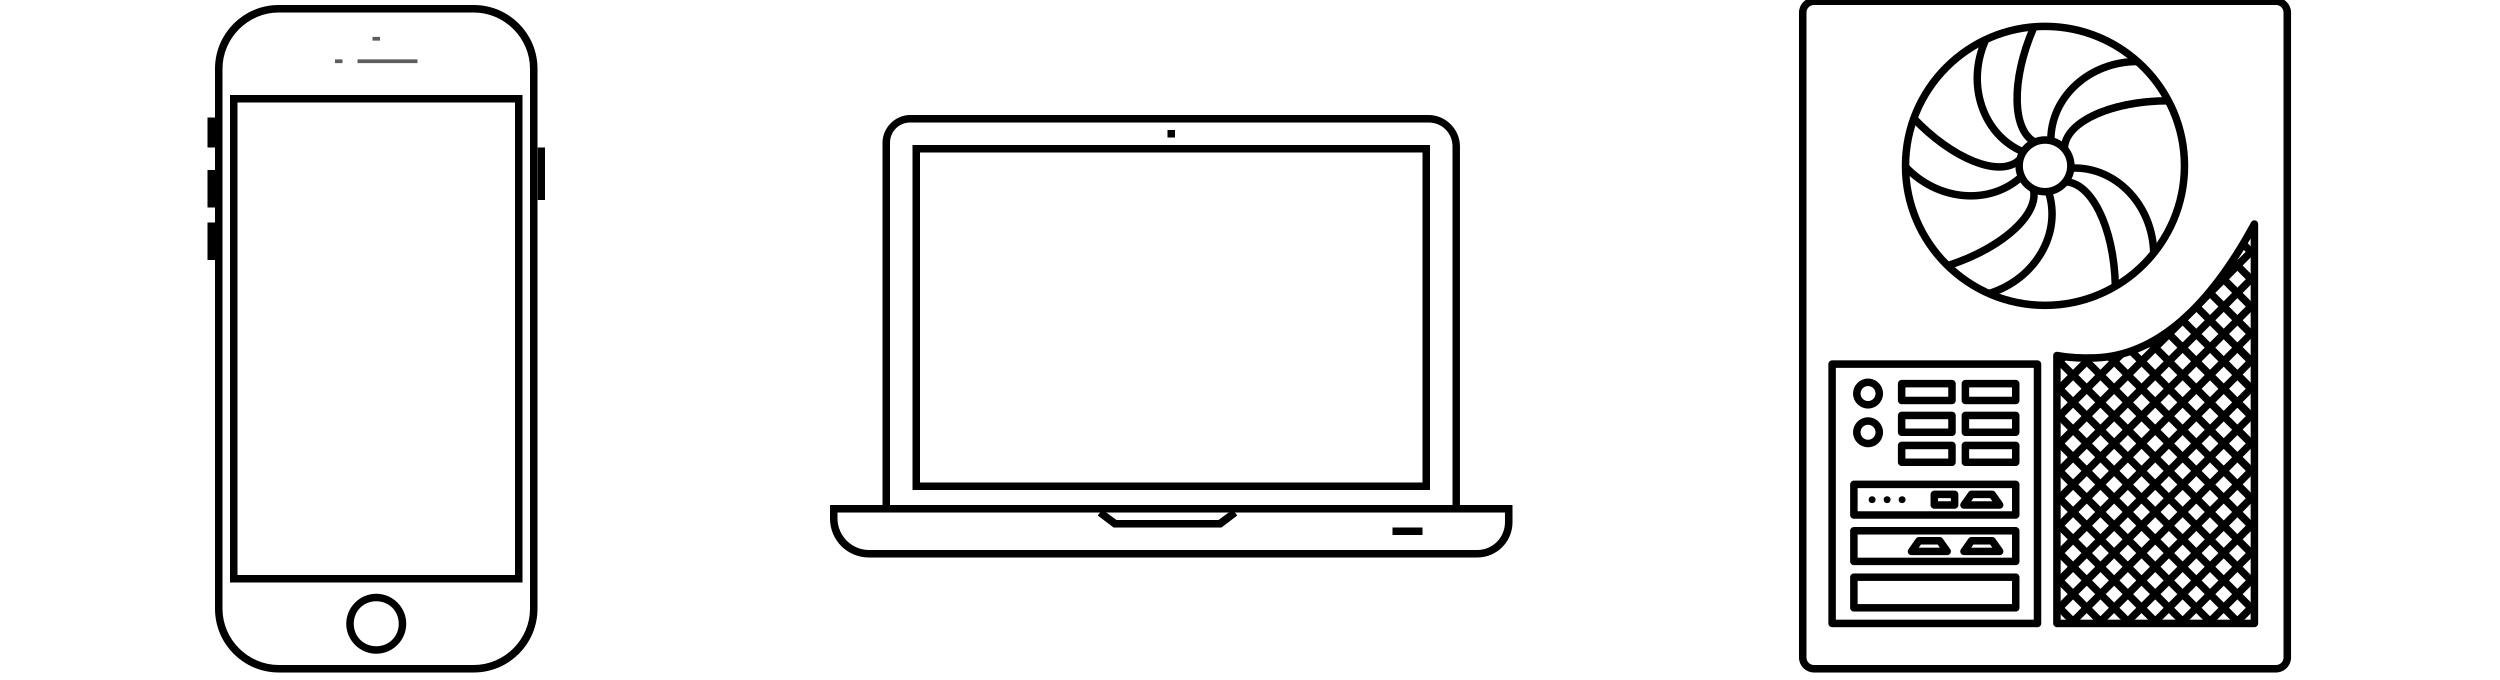 <?xml version="1.0" encoding="UTF-8" standalone="no"?>
<svg width="500px" height="136px" viewBox="0 0 500 136" version="1.1" xmlns="http://www.w3.org/2000/svg" xmlns:xlink="http://www.w3.org/1999/xlink">
    <!-- Generator: Sketch 3.7.2 (28276) - http://www.bohemiancoding.com/sketch -->
    <title>Iconography</title>
    <desc>Created with Sketch.</desc>
    <defs></defs>
    <g id="May-1st-Reboot-Final" stroke="none" stroke-width="1" fill="none" fill-rule="evenodd">
        <g id="Iconography">
            <g id="Iconography-Copy" transform="translate(41, -1)">
                <g id="Page-1" transform="translate(0, 1)">
                    <polygon id="Fill-1" fill="#000000" points="0.5 29.5 2 29.5 2 23.5 0.5 23.5"></polygon>
                    <polygon id="Fill-2" fill="#000000" points="0.5 41.5 2 41.5 2 34 0.5 34"></polygon>
                    <polygon id="Fill-3" fill="#000000" points="0.5 52 2 52 2 44.5 0.5 44.5"></polygon>
                    <path d="M34.25,130.75 C30.954,130.75 28.25,128.046 28.25,124.75 C28.25,121.454 30.954,118.75 34.25,118.75 C37.546,118.75 40.25,121.454 40.25,124.75 C40.25,128.046 37.546,130.75 34.25,130.75 L34.25,130.75 Z M34.25,120.25 C31.704,120.25 29.75,122.204 29.75,124.75 C29.75,127.296 31.704,129.25 34.25,129.25 C36.796,129.25 38.75,127.296 38.75,124.75 C38.75,122.204 36.796,120.25 34.25,120.25 L34.25,120.25 Z" id="Fill-4" fill="#000000"></path>
                    <path d="M53.75,134.5 L14.75,134.5 C7.704,134.5 2,128.796 2,121.75 L2,13.75 C2,6.704 7.704,1 14.75,1 L53.75,1 C60.796,1 66.5,6.704 66.5,13.75 L66.5,121.75 C66.5,128.796 60.796,134.5 53.75,134.5 L53.75,134.5 Z M14.75,2.5 C8.602,2.5 3.5,7.602 3.5,13.75 L3.5,121.75 C3.5,127.898 8.602,133 14.75,133 L53.75,133 C59.898,133 65,127.898 65,121.75 L65,13.75 C65,7.602 59.898,2.5 53.75,2.5 L14.75,2.5 Z" id="Fill-5" fill="#000000"></path>
                    <path d="M63.5,116.5 L5,116.5 L5,19 L63.5,19 L63.5,116.5 Z M6.5,115 L62,115 L62,20.5 L6.5,20.5 L6.5,115 Z" id="Fill-6" fill="#000000"></path>
                    <g id="Group-9" transform="translate(30, 12)">
                        <path d="M0.5,0.25 L12.5,0.25" id="Fill-7" fill="#000000"></path>
                        <path d="M0.5,0.25 L12.5,0.25" id="Stroke-8" stroke="#5D5D5D" stroke-width="0.75"></path>
                    </g>
                    <g id="Group-12" transform="translate(26, 12)">
                        <path d="M1.5,0.25 L0,0.25" id="Fill-10" fill="#000000"></path>
                        <path d="M1.5,0.25 L0,0.25" id="Stroke-11" stroke="#5D5D5D" stroke-width="0.75"></path>
                    </g>
                    <g id="Group-15" transform="translate(32, 6)">
                        <path d="M3,1.75 L1.5,1.75" id="Fill-13" fill="#000000"></path>
                        <path d="M3,1.75 L1.5,1.75" id="Stroke-14" stroke="#5D5D5D" stroke-width="0.75"></path>
                    </g>
                    <polygon id="Fill-16" fill="#000000" points="66.5 40 68 40 68 29.5 66.5 29.5"></polygon>
                </g>
                <g id="Page-1" transform="translate(125, 23)" fill="#000000">
                    <path d="M126,79 L124.5,79 L124.5,7.296 C124.5,4.594 122.398,2.5 119.704,2.5 L16.046,2.5 C13.796,2.5 12,4.296 12,6.546 L12,79 L10.5,79 L10.5,6.546 C10.5,3.546 13.046,1 16.046,1 L119.696,1 C123.148,1 125.992,3.852 125.992,7.296 L125.992,79 L126,79 Z" id="Fill-1"></path>
                    <path d="M129.454,89.5 L7.796,89.5 C3.454,89.5 0,86.046 0,81.704 L0,79 L136.5,79 L136.5,82.454 C136.5,86.352 133.352,89.5 129.454,89.5 L129.454,89.5 Z M1.5,80.5 L1.5,81.704 C1.5,85.148 4.352,88 7.796,88 L129.446,88 C132.594,88 134.992,85.454 134.992,82.454 L134.992,80.5 L1.5,80.5 Z" id="Fill-2"></path>
                    <path d="M120,76 L16.5,76 L16.5,7 L120,7 L120,76 Z M18,74.5 L118.5,74.5 L118.5,8.5 L18,8.5 L18,74.5 Z" id="Fill-3"></path>
                    <polygon id="Fill-4" points="67.5 5.5 69 5.5 69 4 67.5 4"></polygon>
                    <polygon id="Fill-5" points="112.5 85 118.5 85 118.5 83.5 112.5 83.5"></polygon>
                    <polygon id="Fill-6" points="78.296 83.5 56.704 83.5 53.546 81.102 54.454 79.898 57.296 82 77.704 82 80.546 79.898 81.454 81.102"></polygon>
                </g>
                <g id="Page-1" transform="translate(318, 0)" fill="#000000">
                    <path d="M96.204,2 C97.032,2 97.704,2.672 97.704,3.5 L97.704,132.5 C97.704,133.328 97.032,134 96.204,134 L3.796,134 C2.968,134 2.296,133.328 2.296,132.5 L2.296,3.5 C2.296,2.672 2.968,2 3.796,2 L96.204,2 L96.204,2 Z M96.204,0.5 L3.796,0.5 C2.14,0.5 0.796,1.844 0.796,3.5 L0.796,132.5 C0.796,134.156 2.14,135.5 3.796,135.5 L96.21,135.5 C97.868,135.5 99.21,134.156 99.21,132.5 L99.21,3.5 C99.204,1.844 97.86,0.5 96.204,0.5 L96.204,0.5 Z" id="Fill-1"></path>
                    <path d="M48.5,126.438 L7.422,126.438 C7.008,126.438 6.672,126.102 6.672,125.688 L6.672,73.82 C6.672,73.406 7.008,73.07 7.422,73.07 L48.5,73.07 C48.914,73.07 49.25,73.406 49.25,73.82 L49.25,125.688 C49.25,126.102 48.914,126.438 48.5,126.438 L48.5,126.438 Z M8.172,124.938 L47.75,124.938 L47.75,74.57 L8.172,74.57 L8.172,124.938 Z" id="Fill-3"></path>
                    <path d="M44.148,81.844 L34.078,81.844 C33.664,81.844 33.328,81.508 33.328,81.094 L33.328,77.726 C33.328,77.312 33.664,76.976 34.078,76.976 L44.148,76.976 C44.562,76.976 44.898,77.312 44.898,77.726 L44.898,81.094 C44.898,81.508 44.562,81.844 44.148,81.844 L44.148,81.844 Z M34.828,80.344 L43.398,80.344 L43.398,78.476 L34.828,78.476 L34.828,80.344 Z" id="Fill-4"></path>
                    <path d="M31.398,81.844 L21.328,81.844 C20.914,81.844 20.578,81.508 20.578,81.094 L20.578,77.726 C20.578,77.312 20.914,76.976 21.328,76.976 L31.398,76.976 C31.812,76.976 32.148,77.312 32.148,77.726 L32.148,81.094 C32.148,81.508 31.812,81.844 31.398,81.844 L31.398,81.844 Z M22.078,80.344 L30.648,80.344 L30.648,78.476 L22.078,78.476 L22.078,80.344 Z" id="Fill-5"></path>
                    <path d="M44.148,88.204 L34.078,88.204 C33.664,88.204 33.328,87.868 33.328,87.454 L33.328,84.086 C33.328,83.672 33.664,83.336 34.078,83.336 L44.148,83.336 C44.562,83.336 44.898,83.672 44.898,84.086 L44.898,87.454 C44.898,87.868 44.562,88.204 44.148,88.204 L44.148,88.204 Z M34.828,86.704 L43.398,86.704 L43.398,84.836 L34.828,84.836 L34.828,86.704 Z" id="Fill-6"></path>
                    <path d="M31.398,88.204 L21.328,88.204 C20.914,88.204 20.578,87.868 20.578,87.454 L20.578,84.086 C20.578,83.672 20.914,83.336 21.328,83.336 L31.398,83.336 C31.812,83.336 32.148,83.672 32.148,84.086 L32.148,87.454 C32.148,87.868 31.812,88.204 31.398,88.204 L31.398,88.204 Z M22.078,86.704 L30.648,86.704 L30.648,84.836 L22.078,84.836 L22.078,86.704 Z" id="Fill-7"></path>
                    <path d="M44.148,94.204 L34.078,94.204 C33.664,94.204 33.328,93.868 33.328,93.454 L33.328,90.086 C33.328,89.672 33.664,89.336 34.078,89.336 L44.148,89.336 C44.562,89.336 44.898,89.672 44.898,90.086 L44.898,93.454 C44.898,93.868 44.562,94.204 44.148,94.204 L44.148,94.204 Z M34.828,92.704 L43.398,92.704 L43.398,90.836 L34.828,90.836 L34.828,92.704 Z" id="Fill-8"></path>
                    <path d="M31.398,94.204 L21.328,94.204 C20.914,94.204 20.578,93.868 20.578,93.454 L20.578,90.086 C20.578,89.672 20.914,89.336 21.328,89.336 L31.398,89.336 C31.812,89.336 32.148,89.672 32.148,90.086 L32.148,93.454 C32.148,93.868 31.812,94.204 31.398,94.204 L31.398,94.204 Z M22.078,92.704 L30.648,92.704 L30.648,90.836 L22.078,90.836 L22.078,92.704 Z" id="Fill-9"></path>
                    <path d="M14.61,82.71 C12.954,82.71 11.61,81.368 11.61,79.71 C11.61,78.054 12.954,76.71 14.61,76.71 C16.266,76.71 17.61,78.054 17.61,79.71 C17.61,81.368 16.266,82.71 14.61,82.71 L14.61,82.71 Z M14.61,78.21 C13.782,78.21 13.11,78.882 13.11,79.71 C13.11,80.54 13.782,81.21 14.61,81.21 C15.438,81.21 16.11,80.54 16.11,79.71 C16.11,78.882 15.438,78.21 14.61,78.21 L14.61,78.21 Z" id="Fill-10"></path>
                    <path d="M14.61,90.454 C12.954,90.454 11.61,89.11 11.61,87.454 C11.61,85.796 12.954,84.454 14.61,84.454 C16.266,84.454 17.61,85.796 17.61,87.454 C17.61,89.11 16.266,90.454 14.61,90.454 L14.61,90.454 Z M14.61,85.954 C13.782,85.954 13.11,86.624 13.11,87.454 C13.11,88.282 13.782,88.954 14.61,88.954 C15.438,88.954 16.11,88.282 16.11,87.454 C16.11,86.624 15.438,85.954 14.61,85.954 L14.61,85.954 Z" id="Fill-11"></path>
                    <path d="M44.148,104.75 L11.774,104.75 C11.36,104.75 11.024,104.414 11.024,104 L11.024,97.876 C11.024,97.46 11.36,97.124 11.774,97.124 L44.148,97.124 C44.562,97.124 44.898,97.46 44.898,97.876 L44.898,104 C44.898,104.414 44.562,104.75 44.148,104.75 L44.148,104.75 Z M12.524,103.25 L43.398,103.25 L43.398,98.624 L12.524,98.624 L12.524,103.25 Z" id="Fill-12"></path>
                    <path d="M40.922,102.75 L33.796,102.75 C33.516,102.75 33.258,102.594 33.132,102.344 C33,102.094 33.024,101.796 33.188,101.562 L34.688,99.438 C34.828,99.234 35.054,99.118 35.304,99.118 L39.43,99.118 C39.672,99.118 39.898,99.234 40.046,99.438 L41.546,101.562 C41.71,101.79 41.726,102.094 41.602,102.344 C41.46,102.594 41.204,102.75 40.922,102.75 L40.922,102.75 Z M35.242,101.25 L39.468,101.25 L39.032,100.624 L35.688,100.624 L35.242,101.25 Z" id="Fill-13"></path>
                    <path d="M44.148,114.032 L11.774,114.032 C11.36,114.032 11.024,113.696 11.024,113.282 L11.024,107.156 C11.024,106.742 11.36,106.406 11.774,106.406 L44.148,106.406 C44.562,106.406 44.898,106.742 44.898,107.156 L44.898,113.282 C44.898,113.696 44.562,114.032 44.148,114.032 L44.148,114.032 Z M12.524,112.532 L43.398,112.532 L43.398,107.906 L12.524,107.906 L12.524,112.532 Z" id="Fill-14"></path>
                    <path d="M44.148,123.312 L11.774,123.312 C11.36,123.312 11.024,122.976 11.024,122.562 L11.024,116.438 C11.024,116.024 11.36,115.688 11.774,115.688 L44.148,115.688 C44.562,115.688 44.898,116.024 44.898,116.438 L44.898,122.562 C44.898,122.976 44.562,123.312 44.148,123.312 L44.148,123.312 Z M12.524,121.812 L43.398,121.812 L43.398,117.188 L12.524,117.188 L12.524,121.812 Z" id="Fill-15"></path>
                    <path d="M40.922,112.032 L33.796,112.032 C33.516,112.032 33.258,111.876 33.132,111.624 C33,111.376 33.024,111.078 33.188,110.844 L34.688,108.718 C34.828,108.516 35.054,108.398 35.304,108.398 L39.43,108.398 C39.672,108.398 39.898,108.516 40.046,108.718 L41.546,110.844 C41.71,111.07 41.726,111.376 41.602,111.624 C41.46,111.876 41.204,112.032 40.922,112.032 L40.922,112.032 Z M35.242,110.532 L39.468,110.532 L39.032,109.906 L35.688,109.906 L35.242,110.532 Z" id="Fill-16"></path>
                    <path d="M30.422,112.032 L23.296,112.032 C23.016,112.032 22.758,111.876 22.632,111.624 C22.5,111.376 22.524,111.078 22.688,110.844 L24.188,108.718 C24.328,108.516 24.554,108.398 24.804,108.398 L28.93,108.398 C29.172,108.398 29.398,108.516 29.546,108.718 L31.046,110.844 C31.21,111.07 31.226,111.376 31.102,111.624 C30.96,111.876 30.704,112.032 30.422,112.032 L30.422,112.032 Z M24.742,110.532 L28.968,110.532 L28.532,109.906 L25.188,109.906 L24.742,110.532 Z" id="Fill-17"></path>
                    <path d="M31.922,102.75 L27.86,102.75 C27.446,102.75 27.11,102.414 27.11,102 L27.11,99.876 C27.11,99.46 27.446,99.124 27.86,99.124 L31.922,99.124 C32.336,99.124 32.672,99.46 32.672,99.876 L32.672,102 C32.672,102.414 32.336,102.75 31.922,102.75 L31.922,102.75 Z M28.61,101.25 L31.172,101.25 L31.172,100.624 L28.61,100.624 L28.61,101.25 Z" id="Fill-18"></path>
                    <path d="M16.11,100.938 C16.11,101.852 14.734,101.852 14.734,100.938 C14.734,100.024 16.11,100.024 16.11,100.938" id="Fill-19"></path>
                    <path d="M19.11,100.938 C19.11,101.852 17.734,101.852 17.734,100.938 C17.734,100.024 19.11,100.024 19.11,100.938" id="Fill-20"></path>
                    <path d="M22.11,100.938 C22.11,101.852 20.734,101.852 20.734,100.938 C20.734,100.024 22.11,100.024 22.11,100.938" id="Fill-21"></path>
                    <svg id="Fan" x="21" y="5" width="58" height="58" viewPort="21 5 58 58" version="1.1" xmlns="http://www.w3.org/2000/svg">
                        <path d="M29,57.82 C13.204,57.82 0.352,44.968 0.352,29.172 C0.352,13.376 13.204,0.524 29,0.524 C44.796,0.524 57.648,13.376 57.648,29.172 C57.648,44.968 44.796,57.82 29,57.82 L29,57.82 Z M29,2.024 C14.032,2.024 1.852,14.204 1.852,29.172 C1.852,44.14 14.032,56.32 29,56.32 C43.968,56.32 56.148,44.14 56.148,29.172 C56.148,14.204 43.968,2.024 29,2.024 L29,2.024 Z" id="Fill-2"><animateTransform xmlns="http://www.w3.org/2000/svg" attributeName="transform" type="rotate" from="0 29 29" to="360 29 29" dur="2s" repeatCount="indefinite"/></path>
                        <path d="M29,35.094 C25.734,35.094 23.078,32.438 23.078,29.172 C23.078,25.906 25.734,23.25 29,23.25 C32.266,23.25 34.922,25.906 34.922,29.172 C34.922,32.438 32.266,35.094 29,35.094 L29,35.094 Z M29,24.75 C26.562,24.75 24.578,26.734 24.578,29.172 C24.578,31.61 26.562,33.594 29,33.594 C31.438,33.594 33.422,31.61 33.422,29.172 C33.422,26.734 31.438,24.75 29,24.75 L29,24.75 Z" id="Fill-22"><animateTransform xmlns="http://www.w3.org/2000/svg" attributeName="transform" type="rotate" from="0 29 29" to="360 29 29" dur="2s" repeatCount="indefinite"/></path>
                        <path d="M30.922,24 L29.422,24 C29.422,14.93 37.532,7.554 47.5,7.554 L47.5,9.054 C38.36,9.054 30.922,15.758 30.922,24 L30.922,24 Z" id="Fill-23"><animateTransform xmlns="http://www.w3.org/2000/svg" attributeName="transform" type="rotate" from="0 29 29" to="360 29 29" dur="2s" repeatCount="indefinite"/></path>
                        <path d="M33.632,25.766 L32.132,25.766 C32.132,19.954 41.594,15.406 53.672,15.406 L53.672,16.906 C42.812,16.898 33.632,20.96 33.632,25.766 L33.632,25.766 Z" id="Fill-24"><animateTransform xmlns="http://www.w3.org/2000/svg" attributeName="transform" type="rotate" from="0 29 29" to="360 29 29" dur="2s" repeatCount="indefinite"/></path>
                        <path d="M49.992,46.516 C49.742,37.376 42.79,30.132 34.594,30.36 L34.554,28.86 C43.578,28.64 51.218,36.516 51.492,46.476 L49.992,46.516 Z" id="Fill-25"><animateTransform xmlns="http://www.w3.org/2000/svg" attributeName="transform" type="rotate" from="0 29 29" to="360 29 29" dur="2s" repeatCount="indefinite"/></path>
                        <path d="M42.312,52.898 C42.164,47.454 41.046,42.368 39.172,38.594 C37.438,35.102 35.196,33.118 33,33.118 L32.898,33.118 L32.86,31.618 L33.008,31.618 C35.828,31.618 38.492,33.852 40.516,37.93 C42.484,41.898 43.656,47.204 43.812,52.86 L42.312,52.898 Z" id="Fill-26"><animateTransform xmlns="http://www.w3.org/2000/svg" attributeName="transform" type="rotate" from="0 29 29" to="360 29 29" dur="2s" repeatCount="indefinite"/></path>
                        <path d="M18.282,55.344 L17.82,53.914 C22.046,52.546 25.54,49.774 27.648,46.11 C29.742,42.468 30.218,38.376 28.992,34.586 L30.422,34.124 C31.782,38.32 31.258,42.844 28.954,46.86 C26.648,50.844 22.868,53.86 18.282,55.344 L18.282,55.344 Z" id="Fill-27"><animateTransform xmlns="http://www.w3.org/2000/svg" attributeName="transform" type="rotate" from="0 29 29" to="360 29 29" dur="2s" repeatCount="indefinite"/></path>
                        <path d="M9.992,49.774 L9.532,48.344 C19.86,45 27.344,38.312 25.868,33.742 L27.296,33.282 C29.078,38.812 21.476,46.054 9.992,49.774 L9.992,49.774 Z" id="Fill-28"><animateTransform xmlns="http://www.w3.org/2000/svg" attributeName="transform" type="rotate" from="0 29 29" to="360 29 29" dur="2s" repeatCount="indefinite"/></path>
                        <path d="M14.156,35.914 C9.328,35.914 4.336,33.876 0.57,29.898 L1.664,28.868 C7.946,35.508 17.922,36.304 23.914,30.64 L24.946,31.734 C21.968,34.54 18.118,35.914 14.156,35.914 L14.156,35.914 Z" id="Fill-29"><animateTransform xmlns="http://www.w3.org/2000/svg" attributeName="transform" type="rotate" from="0 29 29" to="360 29 29" dur="2s" repeatCount="indefinite"/></path>
                        <path d="M19.86,30.14 C18.266,30.14 16.438,29.742 14.446,28.946 C10.336,27.304 5.922,24.124 2.032,20.016 L3.124,18.984 C6.868,22.946 11.086,25.984 15,27.554 C18.672,29.024 21.704,28.984 23.328,27.46 L24.36,28.554 C23.234,29.61 21.704,30.14 19.86,30.14 L19.86,30.14 Z" id="Fill-30"><animateTransform xmlns="http://www.w3.org/2000/svg" attributeName="transform" type="rotate" from="0 29 29" to="360 29 29" dur="2s" repeatCount="indefinite"/></path>
                        <path d="M24.274,27.046 C20.218,25.304 17.164,21.93 15.672,17.546 C14.188,13.196 14.414,8.36 16.32,3.938 L17.696,4.532 C15.938,8.618 15.718,13.062 17.086,17.062 C18.446,21.04 21.204,24.094 24.868,25.672 L24.274,27.046 Z" id="Fill-31"><animateTransform xmlns="http://www.w3.org/2000/svg" attributeName="transform" type="rotate" from="0 29 29" to="360 29 29" dur="2s" repeatCount="indefinite"/></path>
                        <path d="M26.968,25.258 C24.328,24.118 22.804,20.946 22.68,16.312 C22.562,11.882 23.734,6.578 25.976,1.382 L27.352,1.976 C25.196,6.984 24.07,12.062 24.18,16.274 C24.282,20.226 25.516,23 27.562,23.882 L26.968,25.258 Z" id="Fill-32"><animateTransform xmlns="http://www.w3.org/2000/svg" attributeName="transform" type="rotate" from="0 29 29" to="360 29 29" dur="2s" repeatCount="indefinite"/></path>
                        
                    </svg>
                    <path d="M91.882,126.438 L52.382,126.438 C51.968,126.438 51.632,126.102 51.632,125.688 L51.632,72.11 C51.632,71.89 51.726,71.68 51.906,71.532 C52.078,71.39 52.296,71.328 52.524,71.368 C54.75,71.774 57.242,71.938 60.148,71.82 C71.524,71.368 81.976,62.492 91.226,45.446 C91.39,45.14 91.734,44.992 92.07,45.078 C92.406,45.164 92.632,45.46 92.632,45.804 L92.632,125.688 C92.632,126.102 92.296,126.438 91.882,126.438 L91.882,126.438 Z M53.132,124.938 L91.132,124.938 L91.132,48.688 C81.954,64.594 71.554,72.876 60.204,73.328 C57.562,73.422 55.258,73.312 53.132,73 L53.132,124.938 Z" id="Fill-33"></path>
                    <path d="M91.882,47.618 L91.882,45.804 C91.672,46.196 91.446,46.578 91.234,46.968 L91.882,47.618 Z" id="Fill-34"></path>
                    <path d="M91.21,123.624 L91.882,124.296 L91.882,120.836 L91.21,121.508 L89.532,119.828 L91.21,118.148 L91.882,118.82 L91.882,115.36 L91.21,116.032 L89.532,114.352 L91.21,112.672 L91.876,113.336 L91.876,109.876 L91.21,110.54 L89.532,108.86 L91.21,107.18 L91.876,107.844 L91.876,104.382 L91.21,105.046 L89.532,103.368 L91.21,101.688 L91.876,102.352 L91.876,98.89 L91.21,99.554 L89.532,97.876 L91.21,96.196 L91.876,96.86 L91.876,93.398 L91.21,94.062 L89.532,92.382 L91.21,90.704 L91.876,91.368 L91.876,87.906 L91.21,88.57 L89.532,86.89 L91.21,85.21 L91.876,85.876 L91.876,82.414 L91.21,83.078 L89.532,81.398 L91.21,79.718 L91.876,80.382 L91.876,76.922 L91.21,77.586 L89.532,75.906 L91.21,74.226 L91.876,74.89 L91.876,71.43 L91.21,72.094 L89.532,70.414 L91.21,68.734 L91.882,69.406 L91.882,66.062 L91.21,66.734 L89.532,65.054 L91.21,63.376 L91.882,64.046 L91.882,60.586 L91.21,61.258 L89.532,59.578 L91.204,57.898 L91.876,58.57 L91.876,55.11 L91.204,55.782 L89.524,54.102 L91.204,52.422 L91.876,53.094 L91.876,49.632 L91.204,50.304 L90,49.102 C89.734,49.546 89.468,49.984 89.204,50.43 L90.14,51.368 L88.46,53.046 L87.906,52.492 C87.624,52.922 87.352,53.36 87.07,53.774 L87.406,54.11 L85.726,55.79 L85.696,55.75 C82.04,60.82 77.96,65.102 73.438,68.078 L72.04,69.476 L71.71,69.156 C71.25,69.414 70.79,69.648 70.32,69.882 L70.976,70.54 L69.296,72.218 L67.992,70.914 C66.672,71.422 65.32,71.82 63.938,72.102 L63.82,72.218 L63.742,72.14 C63.132,72.258 62.524,72.352 61.906,72.422 L62.758,73.274 L61.078,74.954 L59.398,73.274 L60.094,72.578 C58.812,72.624 57.656,72.61 56.562,72.562 L57.274,73.274 L55.594,74.954 L53.914,73.274 L54.758,72.43 C54.086,72.368 53.46,72.282 52.876,72.188 L52.86,72.204 L52.836,72.18 C52.688,72.156 52.516,72.132 52.368,72.11 L52.368,74.82 L52.86,74.328 L54.54,76.008 L52.86,77.688 L52.368,77.196 L52.368,80.296 L52.86,79.804 L54.54,81.484 L52.86,83.164 L52.368,82.672 L52.368,85.774 L52.86,85.282 L54.54,86.96 L52.86,88.64 L52.368,88.148 L52.368,91.25 L52.86,90.758 L54.54,92.438 L52.86,94.118 L52.368,93.624 L52.368,96.726 L52.86,96.234 L54.54,97.914 L52.86,99.594 L52.368,99.102 L52.368,102.204 L52.86,101.71 L54.54,103.39 L52.86,105.07 L52.368,104.578 L52.368,107.68 L52.86,107.188 L54.54,108.868 L52.86,110.546 L52.368,110.054 L52.368,113.156 L52.86,112.664 L54.54,114.344 L52.86,116.024 L52.368,115.532 L52.368,118.632 L52.86,118.14 L54.54,119.82 L52.86,121.5 L52.368,121.008 L52.368,124.11 L52.86,123.618 L54.54,125.296 L54.156,125.68 L57.04,125.68 L56.656,125.296 L58.336,123.618 L60.016,125.296 L59.632,125.68 L62.516,125.68 L62.132,125.296 L63.812,123.618 L65.492,125.296 L65.11,125.68 L67.992,125.68 L67.61,125.296 L69.29,123.618 L70.968,125.296 L70.586,125.68 L73.468,125.68 L73.086,125.296 L74.766,123.618 L76.446,125.296 L76.062,125.68 L78.946,125.68 L78.562,125.296 L80.242,123.618 L81.922,125.296 L81.54,125.68 L84.43,125.68 L84.046,125.296 L85.726,123.618 L87.406,125.296 L87.024,125.68 L89.914,125.68 L89.532,125.296 L91.21,123.624 Z M90.156,117.086 L88.476,118.766 L86.796,117.086 L88.476,115.406 L90.156,117.086 Z M68.242,100.656 L66.562,102.336 L64.882,100.656 L66.562,98.976 L68.242,100.656 Z M64.89,95.18 L66.57,93.5 L68.25,95.18 L66.57,96.86 L64.89,95.18 Z M67.624,97.914 L69.304,96.234 L70.984,97.914 L69.304,99.594 L67.624,97.914 Z M75.844,89.704 L77.524,88.024 L79.204,89.704 L77.524,91.382 L75.844,89.704 Z M79.204,95.18 L77.524,96.86 L75.844,95.18 L77.524,93.5 L79.204,95.18 Z M76.46,92.438 L74.782,94.118 L73.102,92.438 L74.782,90.758 L76.46,92.438 Z M73.718,95.18 L72.04,96.86 L70.36,95.18 L72.04,93.5 L73.718,95.18 Z M72.046,98.976 L73.726,100.656 L72.046,102.336 L70.368,100.656 L72.046,98.976 Z M73.102,97.914 L74.782,96.234 L76.46,97.914 L74.782,99.594 L73.102,97.914 Z M77.524,98.976 L79.204,100.656 L77.524,102.336 L75.844,100.656 L77.524,98.976 Z M78.586,97.914 L80.266,96.234 L81.946,97.914 L80.266,99.594 L78.586,97.914 Z M78.586,92.438 L80.266,90.758 L81.946,92.438 L80.266,94.118 L78.586,92.438 Z M78.586,86.96 L80.266,85.282 L81.946,86.96 L80.266,88.64 L78.586,86.96 Z M78.586,81.484 L80.266,79.804 L81.946,81.484 L80.266,83.164 L78.586,81.484 Z M79.204,84.226 L77.524,85.906 L75.844,84.226 L77.524,82.546 L79.204,84.226 Z M76.46,86.96 L74.782,88.64 L73.102,86.96 L74.782,85.282 L76.46,86.96 Z M73.718,89.704 L72.04,91.382 L70.36,89.704 L72.04,88.024 L73.718,89.704 Z M70.984,92.446 L69.304,94.124 L67.624,92.446 L69.304,90.766 L70.984,92.446 Z M66.57,91.382 L64.89,89.704 L66.57,88.024 L68.25,89.704 L66.57,91.382 Z M65.508,92.438 L63.828,94.118 L62.148,92.438 L63.828,90.758 L65.508,92.438 Z M65.508,97.914 L63.828,99.594 L62.148,97.914 L63.828,96.234 L65.508,97.914 Z M65.508,103.398 L63.828,105.078 L62.148,103.398 L63.828,101.718 L65.508,103.398 Z M66.57,104.454 L68.25,106.132 L66.57,107.812 L64.89,106.132 L66.57,104.454 Z M67.624,103.398 L69.304,101.718 L70.984,103.398 L69.304,105.078 L67.624,103.398 Z M72.046,104.46 L73.726,106.14 L72.046,107.82 L70.368,106.14 L72.046,104.46 Z M73.11,103.398 L74.79,101.718 L76.468,103.398 L74.79,105.078 L73.11,103.398 Z M77.524,104.454 L79.204,106.132 L77.524,107.812 L75.844,106.132 L77.524,104.454 Z M78.586,103.398 L80.266,101.718 L81.946,103.398 L80.266,105.078 L78.586,103.398 Z M83,104.46 L84.68,106.14 L83,107.812 L81.32,106.132 L83,104.46 Z M81.32,100.656 L83,98.976 L84.68,100.656 L83,102.336 L81.32,100.656 Z M81.32,95.18 L83,93.5 L84.68,95.18 L83,96.86 L81.32,95.18 Z M81.32,89.704 L83,88.024 L84.68,89.704 L83,91.382 L81.32,89.704 Z M81.32,84.226 L83,82.546 L84.68,84.226 L83,85.906 L81.32,84.226 Z M81.32,78.75 L83,77.07 L84.68,78.75 L83,80.43 L81.32,78.75 Z M81.32,73.274 L83,71.594 L84.68,73.274 L83,74.954 L81.32,73.274 Z M81.938,76.008 L80.258,77.688 L78.578,76.008 L80.258,74.328 L81.938,76.008 Z M79.204,78.75 L77.524,80.43 L75.844,78.75 L77.524,77.07 L79.204,78.75 Z M76.46,81.484 L74.782,83.164 L73.102,81.484 L74.782,79.804 L76.46,81.484 Z M73.718,84.226 L72.04,85.906 L70.36,84.226 L72.04,82.546 L73.718,84.226 Z M70.984,86.96 L69.304,88.64 L67.624,86.96 L69.304,85.282 L70.984,86.96 Z M66.57,85.906 L64.89,84.226 L66.57,82.546 L68.25,84.226 L66.57,85.906 Z M65.508,86.96 L63.828,88.64 L62.148,86.96 L63.828,85.282 L65.508,86.96 Z M62.766,89.704 L61.086,91.382 L59.406,89.704 L61.086,88.024 L62.766,89.704 Z M62.766,95.18 L61.086,96.86 L59.406,95.18 L61.086,93.5 L62.766,95.18 Z M62.766,100.656 L61.086,102.336 L59.406,100.656 L61.086,98.976 L62.766,100.656 Z M62.766,106.132 L61.086,107.812 L59.406,106.132 L61.086,104.454 L62.766,106.132 Z M62.766,111.61 L61.086,113.29 L59.406,111.61 L61.086,109.93 L62.766,111.61 Z M62.148,108.876 L63.828,107.196 L65.508,108.876 L63.828,110.554 L62.148,108.876 Z M66.57,109.938 L68.25,111.618 L66.57,113.296 L64.89,111.618 L66.57,109.938 Z M67.624,108.876 L69.304,107.196 L70.984,108.876 L69.304,110.554 L67.624,108.876 Z M72.046,109.93 L73.726,111.61 L72.046,113.29 L70.368,111.61 L72.046,109.93 Z M73.102,108.876 L74.782,107.196 L76.46,108.876 L74.782,110.554 L73.102,108.876 Z M77.524,109.93 L79.204,111.61 L77.524,113.29 L75.844,111.61 L77.524,109.93 Z M78.586,108.876 L80.266,107.196 L81.946,108.876 L80.266,110.554 L78.586,108.876 Z M83,109.938 L84.68,111.618 L83,113.29 L81.32,111.61 L83,109.938 Z M84.062,108.876 L85.742,107.196 L87.422,108.876 L85.742,110.554 L84.062,108.876 Z M84.062,103.398 L85.742,101.718 L87.422,103.398 L85.742,105.078 L84.062,103.398 Z M84.062,97.914 L85.742,96.234 L87.422,97.914 L85.742,99.594 L84.062,97.914 Z M84.062,92.446 L85.742,90.766 L87.422,92.446 L85.742,94.124 L84.062,92.446 Z M84.062,86.96 L85.742,85.282 L87.422,86.96 L85.742,88.64 L84.062,86.96 Z M84.062,81.484 L85.742,79.804 L87.422,81.484 L85.742,83.164 L84.062,81.484 Z M84.062,76.008 L85.742,74.328 L87.422,76.008 L85.742,77.688 L84.062,76.008 Z M84.062,70.532 L85.734,68.852 L87.414,70.532 L85.734,72.21 L84.062,70.532 Z M84.062,65.054 L85.742,63.376 L87.422,65.054 L85.742,66.734 L84.062,65.054 Z M84.672,67.796 L83,69.468 L81.32,67.79 L83,66.11 L84.672,67.796 Z M81.938,70.532 L80.258,72.21 L78.578,70.532 L80.258,68.852 L81.938,70.532 Z M79.204,73.274 L77.524,74.954 L75.844,73.274 L77.524,71.594 L79.204,73.274 Z M76.46,76.008 L74.782,77.688 L73.102,76.008 L74.782,74.328 L76.46,76.008 Z M73.718,78.75 L72.04,80.43 L70.36,78.75 L72.04,77.07 L73.718,78.75 Z M70.984,81.484 L69.304,83.164 L67.624,81.484 L69.304,79.804 L70.984,81.484 Z M66.57,80.43 L64.89,78.75 L66.57,77.07 L68.25,78.75 L66.57,80.43 Z M65.508,81.484 L63.828,83.164 L62.148,81.484 L63.828,79.804 L65.508,81.484 Z M62.766,84.226 L61.086,85.906 L59.406,84.226 L61.086,82.546 L62.766,84.226 Z M58.352,83.164 L56.672,81.484 L58.352,79.804 L60.032,81.484 L58.352,83.164 Z M60.032,86.96 L58.352,88.64 L56.672,86.96 L58.352,85.282 L60.032,86.96 Z M60.032,92.438 L58.352,94.118 L56.672,92.438 L58.352,90.758 L60.032,92.438 Z M60.032,97.914 L58.352,99.594 L56.672,97.914 L58.352,96.234 L60.032,97.914 Z M60.032,103.398 L58.352,105.078 L56.672,103.398 L58.352,101.718 L60.032,103.398 Z M60.032,108.876 L58.352,110.554 L56.672,108.876 L58.352,107.196 L60.032,108.876 Z M60.032,114.352 L58.352,116.032 L56.672,114.352 L58.352,112.672 L60.032,114.352 Z M61.094,115.414 L62.774,117.094 L61.094,118.774 L59.414,117.094 L61.094,115.414 Z M62.148,114.352 L63.828,112.672 L65.508,114.352 L63.828,116.032 L62.148,114.352 Z M66.57,115.414 L68.25,117.094 L66.57,118.774 L64.89,117.094 L66.57,115.414 Z M67.624,114.352 L69.304,112.672 L70.984,114.352 L69.304,116.032 L67.624,114.352 Z M72.046,115.414 L73.726,117.094 L72.046,118.774 L70.368,117.094 L72.046,115.414 Z M73.102,114.352 L74.782,112.672 L76.46,114.352 L74.782,116.032 L73.102,114.352 Z M77.524,115.414 L79.204,117.094 L77.524,118.774 L75.844,117.094 L77.524,115.414 Z M78.586,114.352 L80.266,112.672 L81.946,114.352 L80.266,116.032 L78.586,114.352 Z M83,115.414 L84.68,117.094 L83,118.774 L81.32,117.094 L83,115.414 Z M84.062,114.352 L85.742,112.672 L87.422,114.352 L85.742,116.032 L84.062,114.352 Z M90.156,111.61 L88.476,113.29 L86.796,111.61 L88.476,109.93 L90.156,111.61 Z M90.156,106.132 L88.476,107.812 L86.796,106.132 L88.476,104.454 L90.156,106.132 Z M90.156,100.656 L88.476,102.336 L86.796,100.656 L88.476,98.976 L90.156,100.656 Z M90.156,95.18 L88.476,96.86 L86.796,95.18 L88.476,93.5 L90.156,95.18 Z M90.156,89.704 L88.476,91.382 L86.796,89.704 L88.476,88.024 L90.156,89.704 Z M90.156,84.226 L88.476,85.906 L86.796,84.226 L88.476,82.546 L90.156,84.226 Z M90.156,78.75 L88.476,80.43 L86.796,78.75 L88.476,77.07 L90.156,78.75 Z M90.156,73.274 L88.476,74.954 L86.796,73.274 L88.476,71.594 L90.156,73.274 Z M90.156,67.796 L88.476,69.476 L86.796,67.796 L88.476,66.118 L90.156,67.796 Z M90.156,62.32 L88.476,63.992 L86.796,62.312 L88.476,60.632 L90.156,62.32 Z M88.476,55.164 L90.156,56.844 L88.484,58.524 L86.804,56.844 L88.476,55.164 Z M85.734,57.898 L87.414,59.578 L85.734,61.258 L84.054,59.578 L85.734,57.898 Z M83,60.64 L84.68,62.32 L83,64 L81.32,62.32 L83,60.64 Z M80.258,63.376 L81.938,65.054 L80.258,66.734 L78.578,65.054 L80.258,63.376 Z M77.524,66.118 L79.204,67.796 L77.524,69.476 L75.844,67.796 L77.524,66.118 Z M74.782,68.852 L76.46,70.532 L74.782,72.21 L73.102,70.532 L74.782,68.852 Z M72.046,71.594 L73.726,73.274 L72.046,74.954 L70.368,73.274 L72.046,71.594 Z M70.984,76.008 L69.304,77.688 L67.624,76.008 L69.304,74.328 L70.984,76.008 Z M66.57,71.594 L68.25,73.274 L66.57,74.954 L64.89,73.274 L66.57,71.594 Z M63.828,74.328 L65.508,76.008 L63.828,77.688 L62.148,76.008 L63.828,74.328 Z M62.766,78.75 L61.086,80.43 L59.406,78.75 L61.086,77.07 L62.766,78.75 Z M58.352,74.328 L60.032,76.008 L58.352,77.688 L56.672,76.008 L58.352,74.328 Z M53.938,78.75 L55.618,77.07 L57.296,78.75 L55.618,80.43 L53.938,78.75 Z M53.938,84.226 L55.618,82.546 L57.296,84.226 L55.618,85.906 L53.938,84.226 Z M53.938,89.704 L55.618,88.024 L57.296,89.704 L55.618,91.382 L53.938,89.704 Z M53.938,95.18 L55.618,93.5 L57.296,95.18 L55.618,96.86 L53.938,95.18 Z M53.938,100.656 L55.618,98.976 L57.296,100.656 L55.618,102.336 L53.938,100.656 Z M53.938,106.132 L55.618,104.454 L57.296,106.132 L55.618,107.812 L53.938,106.132 Z M53.938,111.61 L55.618,109.93 L57.296,111.61 L55.618,113.29 L53.938,111.61 Z M53.938,117.086 L55.618,115.406 L57.296,117.086 L55.618,118.766 L53.938,117.086 Z M55.61,124.242 L53.93,122.562 L55.61,120.882 L57.29,122.562 L55.61,124.242 Z M56.672,119.828 L58.352,118.148 L60.032,119.828 L58.352,121.508 L56.672,119.828 Z M61.094,124.242 L59.414,122.562 L61.094,120.882 L62.774,122.562 L61.094,124.242 Z M62.148,119.828 L63.828,118.148 L65.508,119.828 L63.828,121.508 L62.148,119.828 Z M66.57,124.242 L64.89,122.562 L66.57,120.882 L68.25,122.562 L66.57,124.242 Z M67.624,119.828 L69.304,118.148 L70.984,119.828 L69.304,121.508 L67.624,119.828 Z M72.046,124.242 L70.368,122.562 L72.046,120.882 L73.726,122.562 L72.046,124.242 Z M73.102,119.828 L74.782,118.148 L76.46,119.828 L74.782,121.508 L73.102,119.828 Z M77.524,124.242 L75.844,122.562 L77.524,120.882 L79.204,122.562 L77.524,124.242 Z M78.586,119.828 L80.266,118.148 L81.946,119.828 L80.266,121.508 L78.586,119.828 Z M83,124.242 L81.32,122.562 L83,120.882 L84.68,122.562 L83,124.242 Z M84.062,119.828 L85.742,118.148 L87.422,119.828 L85.742,121.508 L84.062,119.828 Z M86.796,122.562 L88.476,120.882 L90.156,122.562 L88.476,124.242 L86.796,122.562 Z" id="Fill-35"></path>
                </g>
            </g>
        </g>
    </g>
</svg>